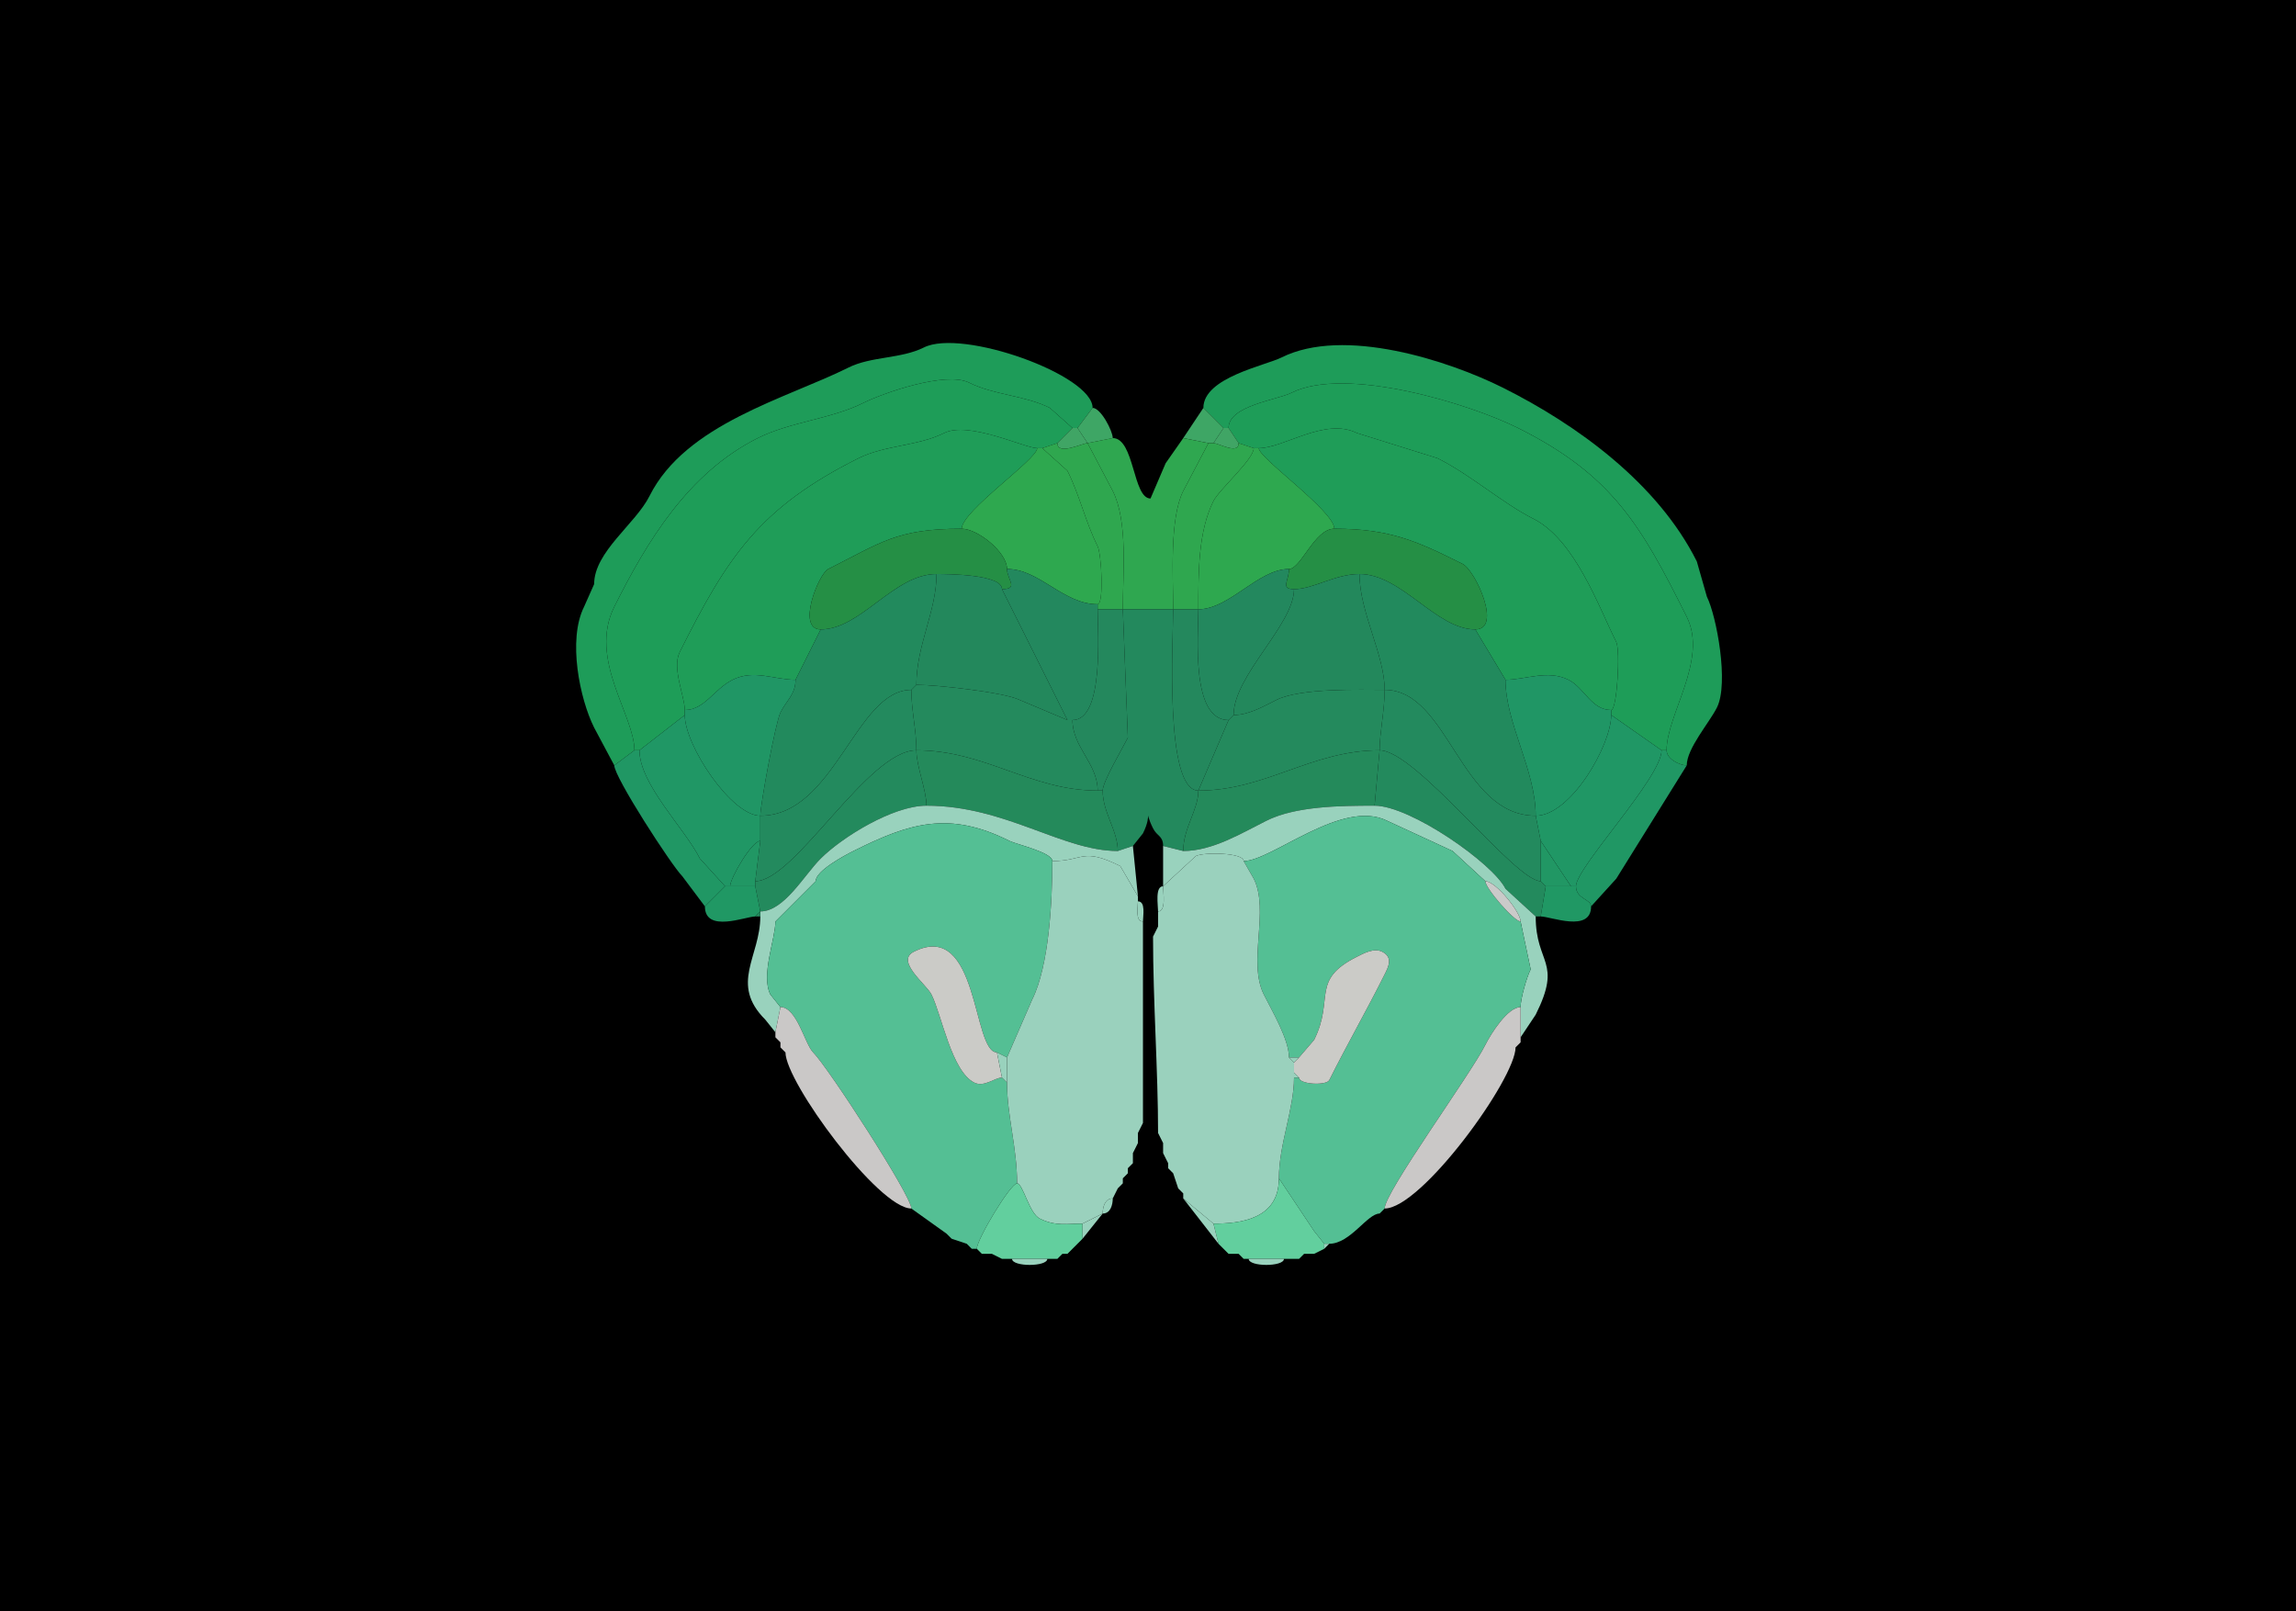 <svg xmlns="http://www.w3.org/2000/svg" xmlns:xlink="http://www.w3.org/1999/xlink"  viewBox="0 0 456 320">
<g>
<rect width="456" height="320" fill="#000000"  stroke-width="0" /> 
<path  fill="#1E9C59" stroke-width="0" stroke="#1E9C59" d = " M126 149 L122,152 C122,152 118,144.5 118,144.5 115.161,138.822 112.706,127.088 116,120.5 116,120.5 118,116 118,116 118,109.592 126.24,104.021 129,98.5 136.18,84.139 156.23,79.135 168.5,73 173.015,70.742 178.939,71.281 183.5,69 191.091,65.205 217,74.464 217,81 217,81 214,85 214,85 214,85 213,85 213,85 213,85 208.5,81 208.5,81 203.504,78.502 197.425,78.462 192.5,76 187.814,73.657 175.288,78.106 171.5,80 165.078,83.211 156.991,83.755 150.5,87 136.699,93.9 128.486,107.529 122,120.5 116.802,130.896 126,142.036 126,149  Z"/>

<path  fill="#1E9C59" stroke-width="0" stroke="#1E9C59" d = " M331 149 C331,150.712 333.571,152 335,152 335,148.637 339.481,143.538 341,140.5 343.399,135.703 340.923,122.346 339,118.5 339,118.5 337,111.5 337,111.5 329.215,95.929 313.142,84.321 298.5,77 287.746,71.623 266.887,64.806 254.5,71 251.269,72.615 239,74.976 239,81 239,81 243,85 243,85 243,85 244,85 244,85 244,80.544 253.573,79.463 256.5,78 267.234,72.633 291.836,80.168 301.5,85 320.282,94.391 325.942,104.385 335,122.5 339.271,131.041 331,141.846 331,149  Z"/>

<path  fill="#1E9D58" stroke-width="0" stroke="#1E9D58" d = " M126 149 L127,149 C127,149 136,142 136,142 136,142 136,141 136,141 136,138.319 133.408,132.684 135,129.5 144.448,110.603 150.804,100.848 170.5,91 175.698,88.401 182.321,88.589 187.5,86 192.406,83.547 203.541,89 206,89 206,89 207,89 207,89 207,89 210,88 210,88 210,88 213,85 213,85 213,85 208.5,81 208.5,81 203.504,78.502 197.425,78.462 192.5,76 187.814,73.657 175.288,78.106 171.5,80 165.078,83.211 156.991,83.755 150.5,87 136.699,93.9 128.486,107.529 122,120.5 116.802,130.896 126,142.036 126,149  Z"/>

<path  fill="#1E9D58" stroke-width="0" stroke="#1E9D58" d = " M330 149 L331,149 C331,141.846 339.271,131.041 335,122.5 325.942,104.385 320.282,94.391 301.5,85 291.836,80.168 267.234,72.633 256.5,78 253.573,79.463 244,80.544 244,85 244,85 246,88 246,88 246,88 249,89 249,89 249,89 250,89 250,89 254.991,89 263.16,82.83 269.5,86 269.5,86 285.5,91 285.5,91 292.06,94.28 298.603,100.052 304.5,103 312.777,107.138 317.507,120.513 321,127.5 321.82,129.14 321.173,141 320,141 320,141 320,142 320,142 320,142 330,149 330,149  Z"/>

<path  fill="#3EA665" stroke-width="0" stroke="#3EA665" d = " M221 87 L216,88 C216,88 214,85 214,85 214,85 217,81 217,81 218.617,81 221,85.583 221,87  Z"/>

<path  fill="#3EA665" stroke-width="0" stroke="#3EA665" d = " M240 88 L241,88 C241,88 243,85 243,85 243,85 239,81 239,81 239,81 235,87 235,87 235,87 240,88 240,88  Z"/>

<path  fill="#40A565" stroke-width="0" stroke="#40A565" d = " M210 88 C210,90.515 215.014,88 216,88 216,88 214,85 214,85 214,85 213,85 213,85 213,85 210,88 210,88  Z"/>

<path  fill="#40A565" stroke-width="0" stroke="#40A565" d = " M241 88 C242.041,88 246,90.36 246,88 246,88 244,85 244,85 244,85 243,85 243,85 243,85 241,88 241,88  Z"/>

<path  fill="#1F9D58" stroke-width="0" stroke="#1F9D58" d = " M158 135 C153.765,135 149.727,132.886 145.5,135 141.76,136.87 139.942,141 136,141 136,138.319 133.408,132.684 135,129.5 144.448,110.603 150.804,100.848 170.5,91 175.698,88.401 182.321,88.589 187.5,86 192.406,83.547 203.541,89 206,89 206,91.22 191,101.487 191,105 178.07,105 174.95,107.775 164.5,113 162.576,113.962 158.141,125 163,125 163,125 158,135 158,135  Z"/>

<path  fill="#1F9D58" stroke-width="0" stroke="#1F9D58" d = " M299 135 C302.948,135 307.405,132.953 311.5,135 314.709,136.605 316.014,141 320,141 321.173,141 321.82,129.14 321,127.5 317.507,120.513 312.777,107.138 304.5,103 298.603,100.052 292.06,94.28 285.5,91 285.5,91 269.5,86 269.5,86 263.16,82.83 254.991,89 250,89 250,90.984 265,101.482 265,105 276.099,105 281.497,107.499 290.5,112 292.967,113.233 298.432,125 293,125 293,125 299,135 299,135  Z"/>

<path  fill="#2FA750" stroke-width="0" stroke="#2FA750" d = " M223 121 L233,121 C233,114.585 232.241,103.017 235,97.5 235,97.5 240,88 240,88 240,88 235,87 235,87 235,87 231.5,92 231.5,92 231.5,92 228.5,99 228.5,99 224.963,99 225.328,87 221,87 221,87 216,88 216,88 216,88 221,97.5 221,97.5 224.042,103.585 223,113.744 223,121  Z"/>

<path  fill="#2FA74F" stroke-width="0" stroke="#2FA74F" d = " M218 121 L223,121 C223,113.744 224.042,103.585 221,97.5 221,97.5 216,88 216,88 215.014,88 210,90.515 210,88 210,88 207,89 207,89 207,89 212,93.5 212,93.5 214.419,98.337 215.623,103.746 218,108.5 218.767,110.033 219.269,120 218,120 218,120 218,121 218,121  Z"/>

<path  fill="#2FA74F" stroke-width="0" stroke="#2FA74F" d = " M233 121 L238,121 C238,113.657 237.958,105.584 241,99.5 242.15,97.199 249,91.222 249,89 249,89 246,88 246,88 246,90.36 242.041,88 241,88 241,88 240,88 240,88 240,88 235,97.5 235,97.5 232.241,103.017 233,114.585 233,121  Z"/>

<path  fill="#2EA84F" stroke-width="0" stroke="#2EA84F" d = " M200 113 C206.476,113 211.129,120 218,120 219.269,120 218.767,110.033 218,108.5 215.623,103.746 214.419,98.337 212,93.5 212,93.5 207,89 207,89 207,89 206,89 206,89 206,91.22 191,101.487 191,105 194.156,105 200,109.647 200,113  Z"/>

<path  fill="#2EA84F" stroke-width="0" stroke="#2EA84F" d = " M256 113 C249.88,113 244.179,121 238,121 238,113.657 237.958,105.584 241,99.5 242.15,97.199 249,91.222 249,89 249,89 250,89 250,89 250,90.984 265,101.482 265,105 261.076,105 258.384,113 256,113  Z"/>

<path  fill="#258F45" stroke-width="0" stroke="#258F45" d = " M186 114 C188.528,114 199,114.086 199,117 202.431,117 200,115.061 200,113 200,109.647 194.156,105 191,105 178.07,105 174.95,107.775 164.5,113 162.576,113.962 158.141,125 163,125 170.97,125 177.512,114 186,114  Z"/>

<path  fill="#258F45" stroke-width="0" stroke="#258F45" d = " M270 114 C278.375,114 285.216,125 293,125 298.432,125 292.967,113.233 290.5,112 281.497,107.499 276.099,105 265,105 261.076,105 258.384,113 256,113 256,115.343 254.235,117 257,117 260.877,117 265.127,114 270,114  Z"/>

<path  fill="#23885E" stroke-width="0" stroke="#23885E" d = " M212 143 L213,143 C219.336,143 218,125.469 218,121 218,121 218,120 218,120 211.129,120 206.476,113 200,113 200,115.061 202.431,117 199,117 199,117 212,143 212,143  Z"/>

<path  fill="#23885E" stroke-width="0" stroke="#23885E" d = " M245 142 L244,143 C236.494,143 238,126.391 238,121 244.179,121 249.88,113 256,113 256,115.343 254.235,117 257,117 257,124.047 245,134.116 245,142  Z"/>

<path  fill="#228A5D" stroke-width="0" stroke="#228A5D" d = " M181 137 C169.945,137 165.778,162 151,162 151,159.852 154.017,143.467 155,141.5 156.178,139.145 158,137.854 158,135 158,135 163,125 163,125 170.97,125 177.512,114 186,114 186,121.355 182,128.122 182,136 182,136 181,137 181,137  Z"/>

<path  fill="#23885C" stroke-width="0" stroke="#23885C" d = " M182 136 C185.844,136 199.429,137.465 202.5,139 L212,143 C212,143 199,117 199,117 199,114.086 188.528,114 186,114 186,121.355 182,128.122 182,136  Z"/>

<path  fill="#23885C" stroke-width="0" stroke="#23885C" d = " M275 137 C270.187,137 258.319,136.591 253.5,139 250.953,140.273 248.003,142 245,142 245,134.116 257,124.047 257,117 260.877,117 265.127,114 270,114 270,121.547 275,130.048 275,137  Z"/>

<path  fill="#228A5D" stroke-width="0" stroke="#228A5D" d = " M275 137 C287.734,137 289.983,162 305,162 305,152.895 299,143.639 299,135 299,135 293,125 293,125 285.216,125 278.375,114 270,114 270,121.547 275,130.048 275,137  Z"/>

<path  fill="#24885D" stroke-width="0" stroke="#24885D" d = " M218 157 L219,157 C219,155.243 223.04,148.419 224,146.5 224,146.5 223,121 223,121 223,121 218,121 218,121 218,125.469 219.336,143 213,143 213,148.399 218,151.601 218,157  Z"/>

<path  fill="#23895D" stroke-width="0" stroke="#23895D" d = " M231 168 L235,169 C235,164.403 238,160.854 238,157 231.225,157 233,126.883 233,121 233,121 223,121 223,121 223,121 224,146.5 224,146.5 223.04,148.419 219,155.243 219,157 219,161.395 222,164.909 222,169 222,169 225,168 225,168 225,168 227,165.5 227,165.5 229.04,161.421 227.027,160.555 229,164.5 229.809,166.119 231,165.971 231,168  Z"/>

<path  fill="#24885D" stroke-width="0" stroke="#24885D" d = " M244 143 L238,157 C231.225,157 233,126.883 233,121 233,121 238,121 238,121 238,126.391 236.494,143 244,143  Z"/>

<path  fill="#209665" stroke-width="0" stroke="#209665" d = " M136 142 C136,148.103 145.298,162 151,162 151,159.852 154.017,143.467 155,141.5 156.178,139.145 158,137.854 158,135 153.765,135 149.727,132.886 145.5,135 141.76,136.87 139.942,141 136,141 136,141 136,142 136,142  Z"/>

<path  fill="#209665" stroke-width="0" stroke="#209665" d = " M320 142 C320,147.968 311.974,162 305,162 305,152.895 299,143.639 299,135 302.948,135 307.405,132.953 311.5,135 314.709,136.605 316.014,141 320,141 320,141 320,142 320,142  Z"/>

<path  fill="#248A5D" stroke-width="0" stroke="#248A5D" d = " M182 149 C195.648,149 204.667,157 218,157 218,151.601 213,148.399 213,143 213,143 212,143 212,143 212,143 202.5,139 202.5,139 199.429,137.465 185.844,136 182,136 182,136 181,137 181,137 181,141.053 182,144.947 182,149  Z"/>

<path  fill="#248A5D" stroke-width="0" stroke="#248A5D" d = " M274 149 C260.395,149 251.439,157 238,157 238,157 244,143 244,143 244,143 245,142 245,142 248.003,142 250.953,140.273 253.5,139 258.319,136.591 270.187,137 275,137 275,141.107 274,145.469 274,149  Z"/>

<path  fill="#238A5E" stroke-width="0" stroke="#238A5E" d = " M151 167 L150,175 C157.89,175 172.353,149 182,149 182,144.947 181,141.053 181,137 169.945,137 165.778,162 151,162 151,162 151,167 151,167  Z"/>

<path  fill="#238A5E" stroke-width="0" stroke="#238A5E" d = " M306 167 L306,175 C300.849,175 281.236,149 274,149 274,145.469 275,141.107 275,137 287.734,137 289.983,162 305,162 305,162 306,167 306,167  Z"/>

<path  fill="#209765" stroke-width="0" stroke="#209765" d = " M144 176 L145,176 C145,174.441 149.297,167 151,167 151,167 151,162 151,162 145.298,162 136,148.103 136,142 136,142 127,149 127,149 127,155.761 136.031,164.562 139,170.5 139,170.5 144,176 144,176  Z"/>

<path  fill="#209765" stroke-width="0" stroke="#209765" d = " M312 176 L313,176 C313,172.254 330,154.437 330,149 330,149 320,142 320,142 320,147.968 311.974,162 305,162 305,162 306,167 306,167 306,167 312,176 312,176  Z"/>

<path  fill="#209764" stroke-width="0" stroke="#209764" d = " M144 176 L140,180 C140,180 135.5,174 135.5,174 133.368,171.868 122,154.336 122,152 122,152 126,149 126,149 126,149 127,149 127,149 127,155.761 136.031,164.562 139,170.5 139,170.5 144,176 144,176  Z"/>

<path  fill="#238A5D" stroke-width="0" stroke="#238A5D" d = " M150 176 L151,181 C155.727,181 159.643,173.857 163,170.5 167.187,166.313 177.303,160 184,160 184,156.891 182,152.186 182,149 172.353,149 157.89,175 150,175 150,175 150,176 150,176  Z"/>

<path  fill="#248A5B" stroke-width="0" stroke="#248A5B" d = " M184 160 C199.684,160 210.954,169 222,169 222,164.909 219,161.395 219,157 219,157 218,157 218,157 204.667,157 195.648,149 182,149 182,152.186 184,156.891 184,160  Z"/>

<path  fill="#248A5B" stroke-width="0" stroke="#248A5B" d = " M273 160 C266.038,160 257.298,160.101 251.5,163 246.577,165.462 240.812,169 235,169 235,164.403 238,160.854 238,157 251.439,157 260.395,149 274,149 274,149 273,160 273,160  Z"/>

<path  fill="#238A5D" stroke-width="0" stroke="#238A5D" d = " M305 182 L306,182 C306,182 307,176 307,176 307,176 306,175 306,175 300.849,175 281.236,149 274,149 274,149 273,160 273,160 280.112,160 296.467,171.433 299,176.5 299,176.5 305,182 305,182  Z"/>

<path  fill="#209764" stroke-width="0" stroke="#209764" d = " M313 176 C313,178.54 316,178.543 316,180 316,180 321,174.5 321,174.5 321,174.5 335,152 335,152 333.571,152 331,150.712 331,149 331,149 330,149 330,149 330,154.437 313,172.254 313,176  Z"/>

<path  fill="#99D2BD" stroke-width="0" stroke="#99D2BD" d = " M155 200 L154,205 C154,205 152,202.5 152,202.5 144.85,195.35 151,190.001 151,182 151,182 151,181 151,181 155.727,181 159.643,173.857 163,170.5 167.187,166.313 177.303,160 184,160 199.684,160 210.954,169 222,169 222,169 225,168 225,168 225,168 226,178 226,178 226,178 222.5,172 222.5,172 214.891,168.195 215.228,171 209,171 209,169.272 201.89,167.695 200.5,167 188.531,161.016 180.77,163.365 169.5,169 167.799,169.85 162,172.911 162,175 162,175 161,176 161,176 161,176 160,177 160,177 160,177 159,178 159,178 159,178 158,179 158,179 158,179 157,180 157,180 157,180 156,181 156,181 156,181 155,182 155,182 155,182 154,183 154,183 154,186.476 151.077,193.654 153,197.5 153,197.5 155,200 155,200  Z"/>

<path  fill="#99D2BD" stroke-width="0" stroke="#99D2BD" d = " M302 200 L302,206 C302,206 305,201.5 305,201.5 310.344,190.812 305,191.565 305,182 305,182 299,176.5 299,176.5 296.467,171.433 280.112,160 273,160 266.038,160 257.298,160.101 251.5,163 246.577,165.462 240.812,169 235,169 235,169 231,168 231,168 231,168 231,176 231,176 231,176 237.5,170 237.5,170 239.11,169.195 247,169.321 247,171 252.57,171 266.539,158.519 275.5,163 275.5,163 288.5,169 288.5,169 288.5,169 295,175 295,175 297.073,175 302,181.148 302,183 302,183 304,192.5 304,192.5 303.195,194.11 302,198.302 302,200  Z"/>

<path  fill="#54BF94" stroke-width="0" stroke="#54BF94" d = " M193 248 L194,248 C194,246.138 200.689,235 202,235 202,227.857 200,221.561 200,215 200,215 199,214 199,214 197.577,214 195.456,215.978 193.5,215 188.978,212.739 187.04,201.58 185,197.5 183.97,195.441 177.773,190.863 181.5,189 194.494,182.503 193.07,209 198,209 198,209 200,210 200,210 200,210 205,198.5 205,198.5 208.368,191.764 209,178.823 209,171 209,169.272 201.89,167.695 200.5,167 188.531,161.016 180.77,163.365 169.5,169 167.799,169.85 162,172.911 162,175 162,175 161,176 161,176 161,176 160,177 160,177 160,177 159,178 159,178 159,178 158,179 158,179 158,179 157,180 157,180 157,180 156,181 156,181 156,181 155,182 155,182 155,182 154,183 154,183 154,186.476 151.077,193.654 153,197.5 153,197.5 155,200 155,200 158.279,200 159.823,207.323 161.5,209 164.461,211.961 181,237.459 181,240 181,240 188,245 188,245 188,245 189,246 189,246 189,246 192,247 192,247 192,247 193,248 193,248  Z"/>

<path  fill="#54BF94" stroke-width="0" stroke="#54BF94" d = " M263 247 L264,247 C268.179,247 271.556,241 274,241 274,241 275,240 275,240 275,236.744 292.042,213.416 295,207.5 296.138,205.223 299.451,200 302,200 302,198.302 303.195,194.11 304,192.5 304,192.5 302,183 302,183 300.73,183 295,176.408 295,175 295,175 288.5,169 288.5,169 288.5,169 275.5,163 275.5,163 266.539,158.519 252.57,171 247,171 247,171 249,174.5 249,174.5 252.166,180.833 247.751,191.002 251,197.5 252.599,200.698 256,206.397 256,210 256,210 258,210 258,210 258,210 261,206.5 261,206.5 265.077,198.346 260.219,194.641 269.5,190 270.69,189.405 272.847,188.174 274.5,189 276.72,190.11 275.746,192.007 275,193.5 271.402,200.696 267.52,207.459 264,214.5 263.438,215.624 258,215.383 258,214 258,214 257,214 257,214 257,220.287 254,227.235 254,234 254,234 261,244.5 261,244.5 261,244.5 263,247 263,247  Z"/>

<path  fill="#219764" stroke-width="0" stroke="#219764" d = " M145 176 C146.744,176 147.967,176 150,176 150,176 150,175 150,175 150,175 151,167 151,167 149.297,167 145,174.441 145,176  Z"/>

<path  fill="#219764" stroke-width="0" stroke="#219764" d = " M307 176 C309.255,176 309.745,176 312,176 312,176 306,167 306,167 306,167 306,175 306,175 306,175 307,176 307,176  Z"/>

<path  fill="#9AD1BD" stroke-width="0" stroke="#9AD1BD" d = " M219 241 L215,243 C212.072,243 209.645,243.572 206.5,242 204.386,240.943 203.154,235 202,235 202,227.857 200,221.561 200,215 200,215 200,210 200,210 200,210 205,198.5 205,198.5 208.368,191.764 209,178.823 209,171 215.228,171 214.891,168.195 222.5,172 222.5,172 226,178 226,178 226,178 226,179 226,179 226,180.145 225.421,183 227,183 227,183 227,223 227,223 227,223 226,225 226,225 226,225 226,227 226,227 226,227 225,229 225,229 225,229 225,231 225,231 225,231 224,232 224,232 224,232 224,233 224,233 224,233 223,234 223,234 223,234 223,235 223,235 223,235 222,236 222,236 222,236 221,238 221,238 219.423,238 219,239.762 219,241  Z"/>

<path  fill="#9AD1BD" stroke-width="0" stroke="#9AD1BD" d = " M235 238 L241,243 C246.349,243 254,242.138 254,234 254,227.235 257,220.287 257,214 257,214 257,213 257,213 257,213 257,211 257,211 257,211 256,210 256,210 256,206.397 252.599,200.698 251,197.5 247.751,191.002 252.166,180.833 249,174.5 249,174.5 247,171 247,171 247,169.321 239.11,169.195 237.5,170 237.5,170 231,176 231,176 231,177.235 231.643,181 230,181 230,181 230,184 230,184 230,184 229,186 229,186 229,198.972 230,212.674 230,225 230,225 231,227 231,227 231,227 231,229 231,229 231,229 232,231 232,231 232,231 232,232 232,232 232,232 233,233 233,233 233,233 234,236 234,236 234,236 235,237 235,237 235,237 235,238 235,238  Z"/>

<path  fill="#CACAC9" stroke-width="0" stroke="#CACAC9" d = " M162 175 L161,176 C161,176 162,175 162,175  Z"/>

<path  fill="#CACAC9" stroke-width="0" stroke="#CACAC9" d = " M295 175 C297.073,175 302,181.148 302,183 300.73,183 295,176.408 295,175  Z"/>

<path  fill="#209864" stroke-width="0" stroke="#209864" d = " M151 181 L150,182 C148.12,182 140,185.35 140,180 140,180 144,176 144,176 144,176 145,176 145,176 146.744,176 147.967,176 150,176 150,176 151,181 151,181  Z"/>

<path  fill="#CACAC9" stroke-width="0" stroke="#CACAC9" d = " M161 176 L160,177 C160,177 161,176 161,176  Z"/>

<path  fill="#99D2BD" stroke-width="0" stroke="#99D2BD" d = " M231 176 C229.357,176 230,179.765 230,181 231.643,181 231,177.235 231,176  Z"/>

<path  fill="#209864" stroke-width="0" stroke="#209864" d = " M316 180 C316,185.284 307.976,182 306,182 306,182 307,176 307,176 309.255,176 309.745,176 312,176 312,176 313,176 313,176 313,178.54 316,178.543 316,180  Z"/>

<path  fill="#CACAC9" stroke-width="0" stroke="#CACAC9" d = " M160 177 L159,178 C159,178 160,177 160,177  Z"/>

<path  fill="#CACAC9" stroke-width="0" stroke="#CACAC9" d = " M159 178 L158,179 C158,179 159,178 159,178  Z"/>

<path  fill="#99D2BD" stroke-width="0" stroke="#99D2BD" d = " M226 179 C227.579,179 227,181.855 227,183 225.421,183 226,180.145 226,179  Z"/>

<path  fill="#CACAC9" stroke-width="0" stroke="#CACAC9" d = " M157 180 L156,181 C156,181 157,180 157,180  Z"/>

<path  fill="#238A5D" stroke-width="0" stroke="#238A5D" d = " M150 182 L151,182 C151,182 151,181 151,181 151,181 150,182 150,182  Z"/>

<path  fill="#CACAC9" stroke-width="0" stroke="#CACAC9" d = " M156 181 L155,182 C155,182 156,181 156,181  Z"/>

<path  fill="#CACAC9" stroke-width="0" stroke="#CACAC9" d = " M155 182 L154,183 C154,183 155,182 155,182  Z"/>

<path  fill="#99D2BD" stroke-width="0" stroke="#99D2BD" d = " M230 184 L229,186 C229,186 230,184 230,184  Z"/>

<path  fill="#CBCBC7" stroke-width="0" stroke="#CBCBC7" d = " M198 209 C193.07,209 194.494,182.503 181.5,189 177.773,190.863 183.97,195.441 185,197.5 187.04,201.58 188.978,212.739 193.5,215 195.456,215.978 197.577,214 199,214 199,214 198,209 198,209  Z"/>

<path  fill="#CBCBC7" stroke-width="0" stroke="#CBCBC7" d = " M257 213 L258,214 C258,215.383 263.438,215.624 264,214.5 267.52,207.459 271.402,200.696 275,193.5 275.746,192.007 276.72,190.11 274.5,189 272.847,188.174 270.69,189.405 269.5,190 260.219,194.641 265.077,198.346 261,206.5 261,206.5 258,210 258,210 258,210 257,211 257,211 257,211 257,213 257,213  Z"/>

<path  fill="#CAC8C7" stroke-width="0" stroke="#CAC8C7" d = " M156 209 C156,214.878 174.485,240 181,240 181,237.459 164.461,211.961 161.5,209 159.823,207.323 158.279,200 155,200 155,200 154,205 154,205 154,205 154,206 154,206 154,206 155,207 155,207 155,207 155,208 155,208 155,208 156,209 156,209  Z"/>

<path  fill="#CAC8C7" stroke-width="0" stroke="#CAC8C7" d = " M301 208 C301,214.24 282.301,240 275,240 275,236.744 292.042,213.416 295,207.5 296.138,205.223 299.451,200 302,200 302,200 302,206 302,206 302,206 302,207 302,207 302,207 301,208 301,208  Z"/>

<path  fill="#99D2BD" stroke-width="0" stroke="#99D2BD" d = " M154 206 L155,207 C155,207 154,206 154,206  Z"/>

<path  fill="#99D2BD" stroke-width="0" stroke="#99D2BD" d = " M302 207 L301,208 C301,208 302,207 302,207  Z"/>

<path  fill="#99D2BD" stroke-width="0" stroke="#99D2BD" d = " M155 208 L156,209 C156,209 155,208 155,208  Z"/>

<path  fill="#99D2BD" stroke-width="0" stroke="#99D2BD" d = " M199 214 L200,215 C200,215 200,210 200,210 200,210 198,209 198,209 198,209 199,214 199,214  Z"/>

<path  fill="#99D2BD" stroke-width="0" stroke="#99D2BD" d = " M258 210 L257,211 C257,211 256,210 256,210 256,210 258,210 258,210  Z"/>

<path  fill="#99D2BD" stroke-width="0" stroke="#99D2BD" d = " M257 214 L258,214 C258,214 257,213 257,213 257,213 257,214 257,214  Z"/>

<path  fill="#99D2BD" stroke-width="0" stroke="#99D2BD" d = " M227 223 L226,225 C226,225 227,223 227,223  Z"/>

<path  fill="#99D2BD" stroke-width="0" stroke="#99D2BD" d = " M230 225 L231,227 C231,227 230,225 230,225  Z"/>

<path  fill="#99D2BD" stroke-width="0" stroke="#99D2BD" d = " M226 227 L225,229 C225,229 226,227 226,227  Z"/>

<path  fill="#99D2BD" stroke-width="0" stroke="#99D2BD" d = " M231 229 L232,231 C232,231 231,229 231,229  Z"/>

<path  fill="#99D2BD" stroke-width="0" stroke="#99D2BD" d = " M225 231 L224,232 C224,232 225,231 225,231  Z"/>

<path  fill="#99D2BD" stroke-width="0" stroke="#99D2BD" d = " M232 232 L233,233 C233,233 232,232 232,232  Z"/>

<path  fill="#99D2BD" stroke-width="0" stroke="#99D2BD" d = " M224 233 L223,234 C223,234 224,233 224,233  Z"/>

<path  fill="#62CF9E" stroke-width="0" stroke="#62CF9E" d = " M255 250 L258,250 C258,250 259,249 259,249 259,249 261,249 261,249 261,249 263,248 263,248 263,248 263,247 263,247 263,247 261,244.5 261,244.5 261,244.5 254,234 254,234 254,242.138 246.349,243 241,243 241,243 242,247 242,247 242,247 243,248 243,248 243,248 244,249 244,249 244,249 246,249 246,249 246,249 247,250 247,250 247,250 248,250 248,250 248,250 255,250 255,250  Z"/>

<path  fill="#62CF9E" stroke-width="0" stroke="#62CF9E" d = " M208 250 L210,250 C210,250 211,249 211,249 211,249 212,249 212,249 212,249 213,248 213,248 213,248 214,247 214,247 214,247 215,246 215,246 215,246 215,243 215,243 212.072,243 209.645,243.572 206.5,242 204.386,240.943 203.154,235 202,235 200.689,235 194,246.138 194,248 194,248 195,249 195,249 195,249 197,249 197,249 197,249 199,250 199,250 199,250 201,250 201,250 201,250 208,250 208,250  Z"/>

<path  fill="#99D2BD" stroke-width="0" stroke="#99D2BD" d = " M223 235 L222,236 C222,236 223,235 223,235  Z"/>

<path  fill="#99D2BD" stroke-width="0" stroke="#99D2BD" d = " M234 236 L235,237 C235,237 234,236 234,236  Z"/>

<path  fill="#99D2BD" stroke-width="0" stroke="#99D2BD" d = " M221 238 C219.423,238 219,239.762 219,241 220.577,241 221,239.238 221,238  Z"/>

<path  fill="#99D2BD" stroke-width="0" stroke="#99D2BD" d = " M241 243 L242,247 C242,247 235,238 235,238 235,238 241,243 241,243  Z"/>

<path  fill="#99D2BD" stroke-width="0" stroke="#99D2BD" d = " M275 240 L274,241 C274,241 275,240 275,240  Z"/>

<path  fill="#99D2BD" stroke-width="0" stroke="#99D2BD" d = " M215 243 L215,246 C215,246 219,241 219,241 219,241 215,243 215,243  Z"/>

<path  fill="#99D2BD" stroke-width="0" stroke="#99D2BD" d = " M188 245 L189,246 C189,246 188,245 188,245  Z"/>

<path  fill="#99D2BD" stroke-width="0" stroke="#99D2BD" d = " M215 246 L214,247 C214,247 215,246 215,246  Z"/>

<path  fill="#99D2BD" stroke-width="0" stroke="#99D2BD" d = " M192 247 L193,248 C193,248 192,247 192,247  Z"/>

<path  fill="#99D2BD" stroke-width="0" stroke="#99D2BD" d = " M214 247 L213,248 C213,248 214,247 214,247  Z"/>

<path  fill="#99D2BD" stroke-width="0" stroke="#99D2BD" d = " M264 247 L263,248 C263,248 263,247 263,247 263,247 264,247 264,247  Z"/>

<path  fill="#99D2BD" stroke-width="0" stroke="#99D2BD" d = " M194 248 L195,249 C195,249 194,248 194,248  Z"/>

<path  fill="#99D2BD" stroke-width="0" stroke="#99D2BD" d = " M213 248 L212,249 C212,249 213,248 213,248  Z"/>

<path  fill="#99D2BD" stroke-width="0" stroke="#99D2BD" d = " M243 248 L244,249 C244,249 243,248 243,248  Z"/>

<path  fill="#99D2BD" stroke-width="0" stroke="#99D2BD" d = " M263 248 L261,249 C261,249 263,248 263,248  Z"/>

<path  fill="#99D2BD" stroke-width="0" stroke="#99D2BD" d = " M197 249 L199,250 C199,250 197,249 197,249  Z"/>

<path  fill="#99D2BD" stroke-width="0" stroke="#99D2BD" d = " M211 249 L210,250 C210,250 211,249 211,249  Z"/>

<path  fill="#99D2BD" stroke-width="0" stroke="#99D2BD" d = " M246 249 L247,250 C247,250 246,249 246,249  Z"/>

<path  fill="#99D2BD" stroke-width="0" stroke="#99D2BD" d = " M259 249 L258,250 C258,250 259,249 259,249  Z"/>

<path  fill="#99D2BD" stroke-width="0" stroke="#99D2BD" d = " M201 250 L208,250 C208,251.602 201,251.602 201,250  Z"/>

<path  fill="#99D2BD" stroke-width="0" stroke="#99D2BD" d = " M248 250 L255,250 C255,251.602 248,251.602 248,250  Z"/>

</g>
</svg>
